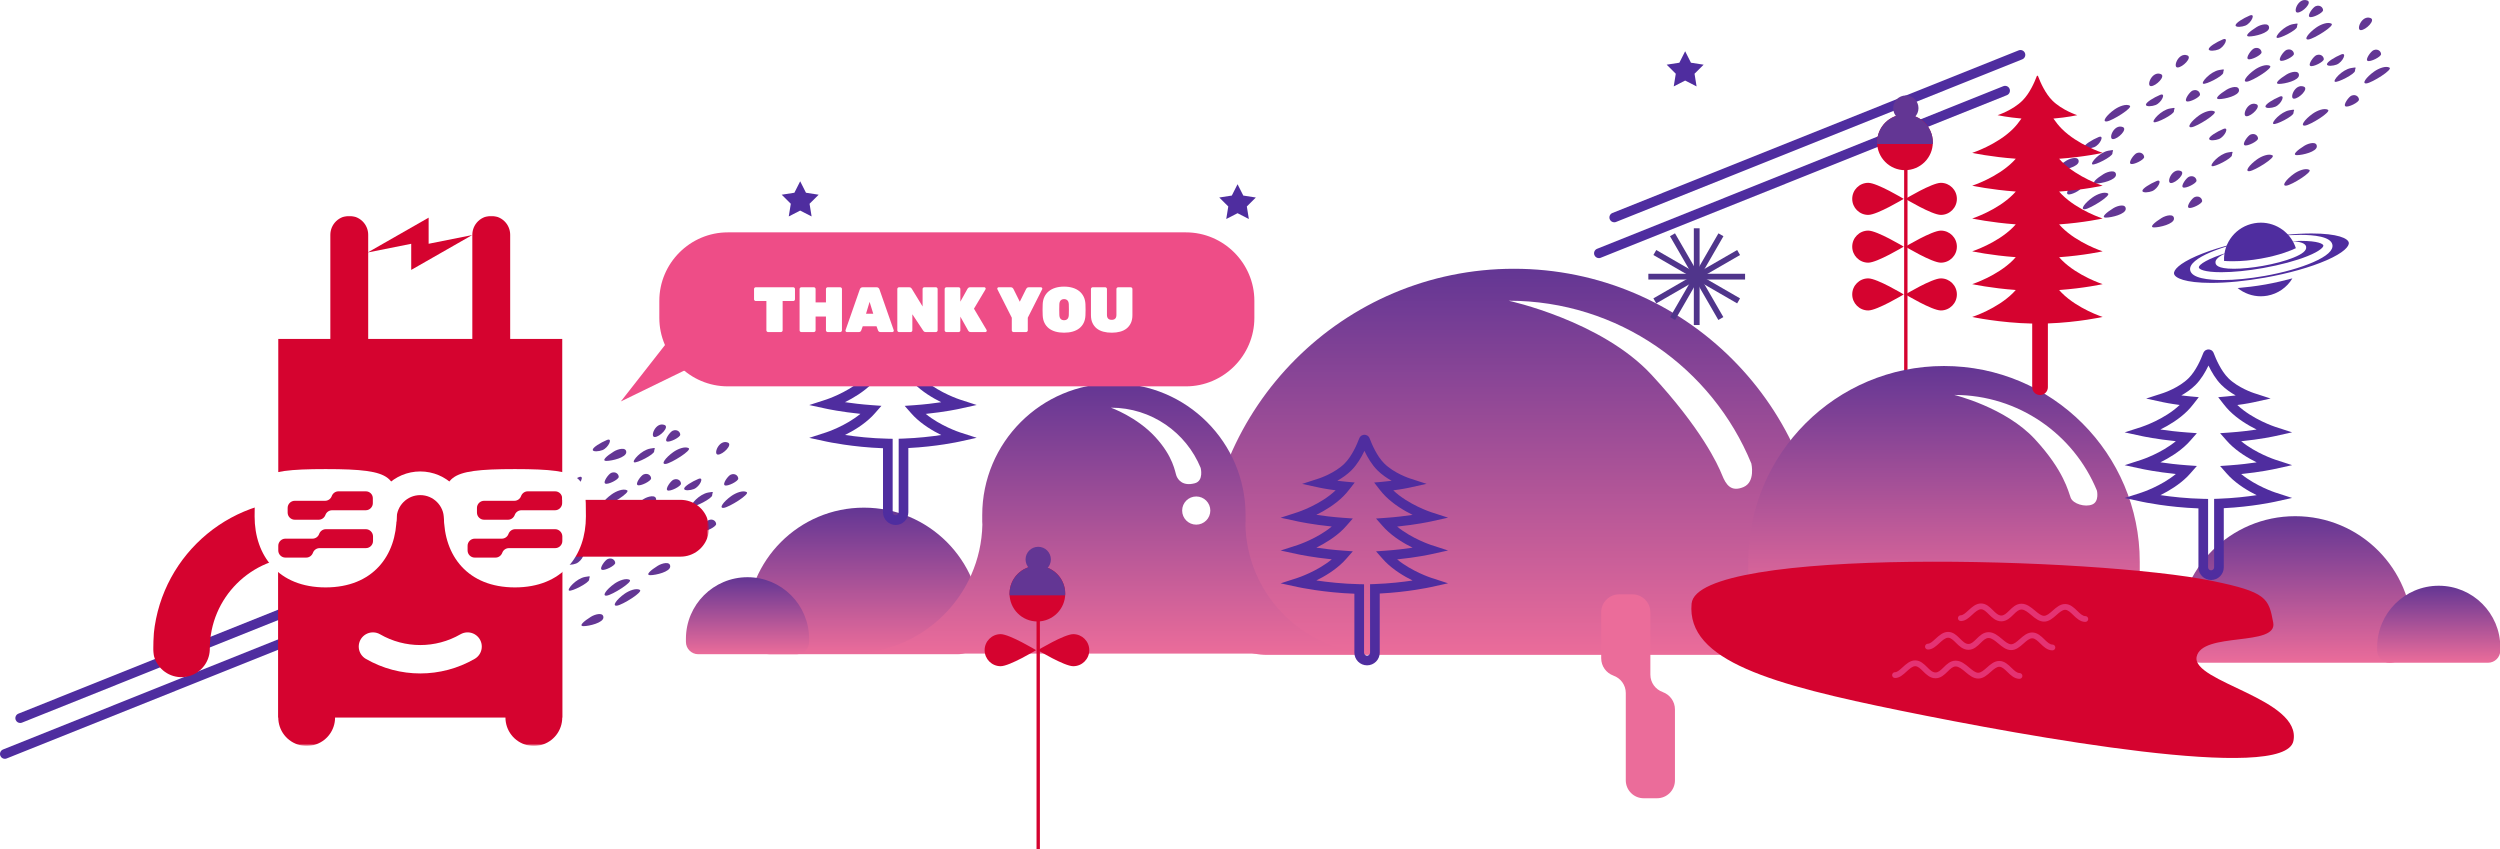 <?xml version="1.0" encoding="utf-8"?>
<!-- Generator: Adobe Illustrator 22.1.0, SVG Export Plug-In . SVG Version: 6.00 Build 0)  -->
<svg width="1172px" height="398px" version="1.1" id="Layer_1" xmlns="http://www.w3.org/2000/svg" xmlns:xlink="http://www.w3.org/1999/xlink" x="0px" y="0px"
	 viewBox="0 0 1172 398" style="enable-background:new 0 0 1172 398;" xml:space="preserve">
<style type="text/css">
	.st0{fill:url(#XMLID_13_);}
	.st1{fill:url(#XMLID_18_);}
	.st2{fill:#633694;}
	.st3{fill:#4F2D9F;}
	.st4{fill:url(#XMLID_19_);}
	.st5{fill:url(#XMLID_20_);}
	.st6{fill:#D5032F;}
	.st7{fill:url(#XMLID_21_);}
	.st8{fill:#EB6C9A;}
	.st9{fill:none;}
	.st10{fill:#E43373;}
	.st11{fill:url(#XMLID_22_);}
	.st12{fill:url(#XMLID_23_);}
	.st13{fill:url(#XMLID_24_);}
	.st14{fill:#50358B;}
	.st15{fill:#FFFFFF;filter:url(#Adobe_OpacityMaskFilter);}
	.st16{mask:url(#mask_2_);}
	.st17{fill:#ED4D86;stroke:#D5032F;stroke-width:26.625;stroke-linecap:round;stroke-linejoin:round;}
	.st18{fill:none;stroke:#D5032F;stroke-width:26.625;stroke-linecap:round;stroke-linejoin:round;}
	.st19{fill:none;stroke:#D5032F;stroke-width:17.75;stroke-linecap:round;stroke-linejoin:round;}
	.st20{fill:#FFFFFF;}
	.st21{fill:none;stroke:#FFFFFF;stroke-width:11.094;stroke-linecap:round;stroke-linejoin:round;}
	.st22{fill:#ED4D86;stroke:#FFFFFF;stroke-width:13.312;stroke-linecap:round;stroke-linejoin:round;}
	.st23{fill:#EE4D87;}
</style>
<linearGradient id="XMLID_13_" gradientUnits="userSpaceOnUse" x1="1075.997" y1="310.699" x2="1075.997" y2="241.988">
	<stop  offset="0" style="stop-color:#EB6C9A"/>
	<stop  offset="1" style="stop-color:#633694"/>
</linearGradient>
<path id="XMLID_315_" class="st0" d="M1075.997,241.988c-30.347,0-54.948,24.601-54.948,54.948v2.773
	c0,6.044,4.945,10.99,10.99,10.99h87.918c6.044,0,10.99-4.945,10.99-10.99v-2.773
	C1130.945,266.589,1106.344,241.988,1075.997,241.988z"/>
<linearGradient id="XMLID_18_" gradientUnits="userSpaceOnUse" x1="404.997" y1="306.699" x2="404.997" y2="237.988">
	<stop  offset="0" style="stop-color:#EB6C9A"/>
	<stop  offset="1" style="stop-color:#633694"/>
</linearGradient>
<path id="XMLID_1_" class="st1" d="M404.997,237.988c-30.347,0-54.949,24.601-54.949,54.948v2.773
	c0,6.044,4.945,10.99,10.99,10.99h87.918c6.044,0,10.99-4.945,10.99-10.99v-2.773
	C459.945,262.589,435.344,237.988,404.997,237.988z"/>
<g id="XMLID_256_">
	<path id="XMLID_314_" class="st2" d="M995.125,59.548c-4.141-1.553-6.933,5.672-4.569,5.672
		C992.92,65.22,997.646,60.493,995.125,59.548z"/>
	<path id="XMLID_313_" class="st2" d="M972.22,86.018c-1.323,0.509-4.097,4.412-2.836,5.042
		c1.26,0.63,6.302-1.891,6.302-3.151S974.268,85.23,972.22,86.018z"/>
	<path id="XMLID_312_" class="st2" d="M1001.714,71.767c-1.323,0.509-4.096,4.412-2.836,5.042
		c1.26,0.63,6.302-1.891,6.302-3.151S1003.762,70.979,1001.714,71.767z"/>
	<path id="XMLID_311_" class="st2" d="M988.432,70.641c-4.171,0.745-8.662,5.832-7.532,6.415
		c1.13,0.583,9.415-3.616,9.415-5.132S991.696,70.058,988.432,70.641z"/>
	<path id="XMLID_310_" class="st2" d="M1030.893,54.124c-3.631,2.594-5.987,5.83-3.466,5.514
		c2.521-0.315,12.447-6.46,10.714-7.405S1033.099,52.548,1030.893,54.124z"/>
	<path id="XMLID_309_" class="st2" d="M986.145,81.606c-3.333,2.051-5.987,4.412-3.466,4.412s9.296-1.576,9.296-4.096
		S988.193,80.346,986.145,81.606z"/>
	<path id="XMLID_308_" class="st2" d="M981.733,69.001c2.896-1.159,5.042-5.987,2.048-4.727
		c-2.994,1.26-6.617,3.466-6.617,4.569C977.164,69.947,980.157,69.632,981.733,69.001z"/>
	<path id="XMLID_307_" class="st2" d="M1012.958,34.714c-4.141-1.553-6.933,5.672-4.569,5.672
		C1010.752,40.386,1015.479,35.659,1012.958,34.714z"/>
	<path id="XMLID_306_" class="st2" d="M1027.905,42.45c-1.323,0.509-4.096,4.412-2.836,5.042
		c1.26,0.63,6.302-1.891,6.302-3.151S1029.953,41.662,1027.905,42.45z"/>
	<path id="XMLID_305_" class="st2" d="M1017.273,50.865c-4.171,0.745-8.662,5.832-7.532,6.415s9.415-3.616,9.415-5.132
		S1020.537,50.282,1017.273,50.865z"/>
	<path id="XMLID_304_" class="st2" d="M991.172,51.409c-3.631,2.594-5.987,5.83-3.466,5.514s12.447-6.46,10.714-7.405
		S993.378,49.834,991.172,51.409z"/>
	<path id="XMLID_303_" class="st2" d="M990.724,97.605c-3.333,2.051-5.987,4.412-3.466,4.412s9.296-1.576,9.296-4.096
		S992.772,96.345,990.724,97.605z"/>
	<path id="XMLID_302_" class="st2" d="M1010.574,49.225c2.896-1.159,5.042-5.987,2.048-4.727s-6.617,3.466-6.617,4.569
		S1008.998,49.855,1010.574,49.225z"/>
	<path id="XMLID_301_" class="st2" d="M1025.406,25.961c-4.141-1.553-6.933,5.672-4.569,5.672
		C1023.2,31.633,1027.927,26.906,1025.406,25.961z"/>
	<path id="XMLID_300_" class="st2" d="M1056.746,22.674c-1.324,0.509-4.097,4.412-2.836,5.042
		c1.26,0.63,6.302-1.891,6.302-3.151S1058.794,21.886,1056.746,22.674z"/>
	<path id="XMLID_299_" class="st2" d="M1040.378,32.822c-4.171,0.745-8.662,5.832-7.532,6.415
		c1.13,0.583,9.415-3.616,9.415-5.132S1043.642,32.239,1040.378,32.822z"/>
	<path id="XMLID_298_" class="st2" d="M1056.903,32.757c-3.631,2.594-5.987,5.83-3.466,5.514
		c2.521-0.315,12.447-6.46,10.714-7.405C1062.418,29.921,1059.109,31.182,1056.903,32.757z"/>
	<path id="XMLID_297_" class="st2" d="M1075.358,81.508c-3.631,2.594-5.987,5.83-3.466,5.514
		c2.521-0.315,12.447-6.46,10.714-7.405S1077.563,79.933,1075.358,81.508z"/>
	<path id="XMLID_296_" class="st2" d="M1043.826,42.053c-3.333,2.051-5.987,4.412-3.466,4.412
		c2.521,0,9.296-1.576,9.296-4.096C1049.656,39.847,1045.874,40.793,1043.826,42.053z"/>
	<path id="XMLID_295_" class="st2" d="M1040.009,23.201c2.896-1.159,5.042-5.987,2.048-4.727
		c-2.994,1.26-6.617,3.466-6.617,4.569S1038.434,23.831,1040.009,23.201z"/>
	<path id="XMLID_294_" class="st2" d="M1081.647,0.219c-4.141-1.553-6.933,5.672-4.569,5.672
		S1084.168,1.164,1081.647,0.219z"/>
	<path id="XMLID_293_" class="st2" d="M1085.586,2.897c-1.323,0.509-4.097,4.412-2.836,5.042s6.302-1.891,6.302-3.151
		S1087.634,2.109,1085.586,2.897z"/>
	<path id="XMLID_292_" class="st2" d="M1071.926,23.392c-1.324,0.509-4.097,4.412-2.836,5.042
		c1.26,0.63,6.302-1.891,6.302-3.151S1073.974,22.605,1071.926,23.392z"/>
	<path id="XMLID_291_" class="st2" d="M1074.954,11.312c-4.171,0.745-8.662,5.832-7.532,6.415
		c1.13,0.583,9.415-3.616,9.415-5.132S1078.218,10.729,1074.954,11.312z"/>
	<path id="XMLID_290_" class="st2" d="M1085.744,12.981c-3.631,2.594-5.987,5.83-3.466,5.514
		c2.521-0.315,12.447-6.46,10.714-7.405C1091.258,10.145,1087.95,11.405,1085.744,12.981z"/>
	<path id="XMLID_289_" class="st2" d="M1057.918,12.68c-3.333,2.051-5.987,4.412-3.466,4.412
		c2.521,0,9.296-1.576,9.296-4.096S1059.966,11.42,1057.918,12.68z"/>
	<path id="XMLID_288_" class="st2" d="M1052.599,12.014c2.896-1.159,5.042-5.987,2.048-4.727
		c-2.994,1.26-6.617,3.466-6.617,4.569S1051.023,12.644,1052.599,12.014z"/>
	<path id="XMLID_287_" class="st2" d="M1022.318,80.148c-4.141-1.553-6.933,5.672-4.569,5.672
		C1020.112,85.821,1024.839,81.094,1022.318,80.148z"/>
	<path id="XMLID_286_" class="st2" d="M1026.257,82.827c-1.324,0.509-4.097,4.412-2.836,5.042s6.302-1.891,6.302-3.151
		S1028.305,82.039,1026.257,82.827z"/>
	<path id="XMLID_285_" class="st2" d="M1028.907,92.367c-1.323,0.509-4.097,4.412-2.836,5.042s6.302-1.891,6.302-3.151
		S1030.955,91.579,1028.907,92.367z"/>
	<path id="XMLID_284_" class="st2" d="M1058.086,74.724c-3.631,2.594-5.987,5.83-3.466,5.514
		c2.521-0.315,12.447-6.46,10.714-7.405S1060.292,73.149,1058.086,74.724z"/>
	<path id="XMLID_283_" class="st2" d="M1013.337,102.207c-3.333,2.051-5.987,4.412-3.466,4.412s9.296-1.576,9.296-4.096
		S1015.385,100.946,1013.337,102.207z"/>
	<path id="XMLID_282_" class="st2" d="M1008.926,89.602c2.896-1.159,5.042-5.987,2.048-4.727
		c-2.994,1.26-6.617,3.466-6.617,4.569C1004.356,90.547,1007.35,90.232,1008.926,89.602z"/>
	<path id="XMLID_281_" class="st2" d="M1057.751,48.836c-4.141-1.553-6.933,5.672-4.569,5.672
		S1060.272,49.781,1057.751,48.836z"/>
	<path id="XMLID_280_" class="st2" d="M1055.098,63.05c-1.323,0.509-4.097,4.412-2.836,5.042s6.302-1.891,6.302-3.151
		S1057.146,62.263,1055.098,63.05z"/>
	<path id="XMLID_279_" class="st2" d="M1044.465,71.465c-4.171,0.745-8.662,5.832-7.532,6.415
		c1.13,0.583,9.415-3.616,9.415-5.132S1047.729,70.882,1044.465,71.465z"/>
	<path id="XMLID_278_" class="st2" d="M980.944,92.57c-3.631,2.594-5.987,5.83-3.466,5.514s12.447-6.46,10.714-7.405
		C986.459,89.734,983.15,90.995,980.944,92.57z"/>
	<path id="XMLID_277_" class="st2" d="M968.664,75.334c-3.333,2.051-5.987,4.412-3.466,4.412s9.296-1.576,9.296-4.096
		S970.712,74.074,968.664,75.334z"/>
	<path id="XMLID_276_" class="st2" d="M1040.213,65.2c2.896-1.159,5.042-5.987,2.048-4.727
		c-2.994,1.26-6.617,3.466-6.617,4.569C1035.644,66.145,1038.637,65.83,1040.213,65.2z"/>
	<path id="XMLID_275_" class="st2" d="M1079.999,40.596c-4.141-1.553-6.933,5.672-4.569,5.672
		C1077.793,46.268,1082.52,41.541,1079.999,40.596z"/>
	<path id="XMLID_274_" class="st2" d="M1085.934,25.864c-1.324,0.509-4.097,4.412-2.836,5.042
		c1.26,0.63,6.302-1.891,6.302-3.151C1089.4,26.495,1087.982,25.077,1085.934,25.864z"/>
	<path id="XMLID_273_" class="st2" d="M1073.306,51.689c-4.171,0.745-8.662,5.832-7.532,6.415
		c1.13,0.583,9.415-3.616,9.415-5.132S1076.57,51.105,1073.306,51.689z"/>
	<path id="XMLID_269_" class="st2" d="M1084.096,53.358c-3.631,2.594-5.987,5.83-3.466,5.514
		c2.521-0.315,12.447-6.46,10.714-7.405S1086.302,51.782,1084.096,53.358z"/>
	<path id="XMLID_268_" class="st2" d="M1080.303,68.324c-3.333,2.051-5.987,4.412-3.466,4.412
		c2.521,0,9.296-1.576,9.296-4.096S1082.351,67.064,1080.303,68.324z"/>
	<path id="XMLID_267_" class="st2" d="M1066.607,50.049c2.896-1.159,5.042-5.987,2.048-4.727
		c-2.994,1.26-6.617,3.466-6.617,4.569S1065.031,50.679,1066.607,50.049z"/>
	<path id="XMLID_266_" class="st2" d="M1111.312,8.459c-4.141-1.553-6.933,5.672-4.569,5.672
		S1113.833,9.404,1111.312,8.459z"/>
	<path id="XMLID_265_" class="st2" d="M1112.779,23.498c-1.324,0.509-4.097,4.412-2.836,5.042
		c1.26,0.63,6.302-1.891,6.302-3.151S1114.827,22.71,1112.779,23.498z"/>
	<path id="XMLID_264_" class="st2" d="M1102.415,44.817c-1.324,0.509-4.097,4.412-2.836,5.042
		c1.26,0.63,6.302-1.891,6.302-3.151S1104.463,44.029,1102.415,44.817z"/>
	<path id="XMLID_263_" class="st2" d="M1102.147,31.912c-4.171,0.745-8.662,5.832-7.532,6.415
		c1.13,0.583,9.415-3.616,9.415-5.132C1104.03,31.679,1105.41,31.329,1102.147,31.912z"/>
	<path id="XMLID_259_" class="st2" d="M1112.936,33.581c-3.631,2.594-5.987,5.83-3.466,5.514
		c2.521-0.315,12.447-6.46,10.714-7.405C1118.451,30.745,1115.142,32.006,1112.936,33.581z"/>
	<path id="XMLID_258_" class="st2" d="M1071.926,34.929c-3.333,2.051-5.987,4.412-3.466,4.412
		c2.521,0,9.296-1.576,9.296-4.096C1077.755,32.723,1073.974,33.668,1071.926,34.929z"/>
	<path id="XMLID_257_" class="st2" d="M1095.447,30.273c2.897-1.159,5.042-5.987,2.048-4.727
		c-2.994,1.26-6.617,3.466-6.617,4.569S1093.872,30.903,1095.447,30.273z"/>
</g>
<path id="XMLID_246_" class="st3" d="M419.894,246.111c-3.278,0-5.945-2.667-5.945-5.944v-30.034
	c-14.21-0.505-25.829-2.976-26.342-3.087l-8.242-1.776l8.023-2.599c0.1-0.032,9.063-2.979,15.969-8.659
	c-9.057-0.922-15.438-2.283-15.75-2.35l-8.24-1.776l8.021-2.598c0.1-0.032,9.063-2.979,15.969-8.659
	c-9.057-0.921-15.438-2.282-15.75-2.349l-8.242-1.776l8.023-2.599c0.108-0.035,10.746-3.533,17.775-10.257
	c-4.412-0.567-7.329-1.19-7.487-1.223l-8.232-1.773l8.012-2.601c0.073-0.023,7.357-2.423,11.929-6.995
	c3.467-3.467,5.842-9.126,6.703-11.398c0.628-1.849,2.009-2.038,2.576-2.038c0.703,0,1.969,0.256,2.553,1.968
	c0.9,2.376,3.272,8.013,6.726,11.468c4.573,4.573,11.857,6.973,11.93,6.996l7.923,2.572l-8.132,1.8
	c-0.156,0.034-3.058,0.67-7.479,1.244c7.027,6.713,17.648,10.205,17.756,10.24l7.937,2.571l-8.145,1.801
	c-0.309,0.069-6.648,1.455-15.732,2.377c6.902,5.663,15.839,8.602,15.939,8.634l7.935,2.57l-8.143,1.801
	c-0.309,0.069-6.648,1.456-15.733,2.377c6.904,5.664,15.841,8.603,15.941,8.635l7.935,2.57l-8.143,1.801
	c-0.452,0.1-10.709,2.341-23.896,3v30.124C425.837,243.444,423.172,246.111,419.894,246.111z M396.122,203.918
	c5.126,0.755,12.366,1.586,20.139,1.742l2.222,0.044v34.462c0,0.776,0.633,1.409,1.411,1.409
	c0.776,0,1.409-0.632,1.409-1.409v-34.486l2.187-0.077c6.901-0.243,13.183-0.983,17.758-1.665
	c-3.97-1.958-8.848-4.868-12.743-8.762c-0.47-0.469-0.923-0.965-1.369-1.472l-3.026-3.436l4.568-0.323
	c4.826-0.342,9.168-0.881,12.569-1.39c-3.97-1.958-8.848-4.868-12.743-8.762c-0.47-0.47-0.923-0.965-1.369-1.472
	l-3.026-3.436l4.567-0.323c4.832-0.343,9.174-0.882,12.572-1.39c-3.972-1.957-8.849-4.867-12.744-8.762
	c-0.909-0.91-1.803-1.931-2.733-3.124l-2.553-3.278l4.137-0.374c1.451-0.131,2.817-0.285,4.061-0.445
	c-2.236-1.259-4.651-2.899-6.681-4.929c-2.628-2.626-4.657-6.123-6.073-9.094c-1.415,2.974-3.445,6.468-6.073,9.095
	c-2.022,2.022-4.425,3.656-6.653,4.913c1.244,0.158,2.604,0.311,4.048,0.442l4.129,0.377l-2.545,3.273
	c-0.934,1.202-1.833,2.23-2.747,3.144c-3.882,3.882-8.743,6.786-12.707,8.744
	c3.411,0.503,7.751,1.039,12.555,1.386l4.543,0.328l-3.001,3.427c-0.452,0.516-0.912,1.021-1.391,1.498
	c-3.882,3.882-8.743,6.787-12.707,8.744c3.409,0.503,7.751,1.04,12.555,1.387l4.548,0.328l-3.007,3.429
	c-0.452,0.514-0.911,1.018-1.387,1.495C404.943,199.057,400.084,201.962,396.122,203.918z"/>
<path id="XMLID_245_" class="st3" d="M749.56,121.011c-0.898,0-1.75-0.539-2.104-1.425
	c-0.466-1.163,0.098-2.483,1.262-2.948l190.433-76.232c1.153-0.463,2.481,0.1,2.947,1.262
	c0.466,1.163-0.098,2.483-1.262,2.948l-190.433,76.232C750.127,120.959,749.841,121.011,749.56,121.011z"/>
<path id="XMLID_244_" class="st3" d="M756.759,104.213c-0.898,0-1.75-0.539-2.104-1.425
	c-0.466-1.163,0.098-2.483,1.262-2.948l190.433-76.232c1.153-0.461,2.481,0.099,2.947,1.262
	c0.466,1.163-0.098,2.483-1.262,2.948l-190.433,76.232C757.326,104.161,757.04,104.213,756.759,104.213z"/>
<path id="XMLID_243_" class="st3" d="M2.268,355.731c-0.898,0-1.75-0.539-2.104-1.425
	c-0.466-1.163,0.098-2.483,1.262-2.948l190.433-76.232c1.153-0.463,2.481,0.1,2.947,1.262
	c0.466,1.163-0.098,2.483-1.262,2.948L3.11,355.569C2.835,355.679,2.549,355.731,2.268,355.731z"/>
<path id="XMLID_242_" class="st3" d="M9.467,338.934c-0.898,0-1.75-0.539-2.104-1.425
	c-0.466-1.163,0.098-2.483,1.262-2.948l190.433-76.232c1.153-0.461,2.481,0.099,2.947,1.262
	c0.466,1.163-0.098,2.483-1.262,2.948L10.309,338.771C10.034,338.881,9.748,338.934,9.467,338.934z"/>
<linearGradient id="XMLID_19_" gradientUnits="userSpaceOnUse" x1="709.742" y1="307.015" x2="709.742" y2="125.998">
	<stop  offset="0" style="stop-color:#EB6C9A"/>
	<stop  offset="1" style="stop-color:#633694"/>
</linearGradient>
<path id="XMLID_236_" class="st4" d="M709.742,125.998c-79.948,0-144.758,64.811-144.758,144.759v7.307
	c0,15.923,13.028,28.951,28.952,28.951h231.614c15.923,0,28.951-13.028,28.951-28.951v-7.307
	C854.5,190.809,789.689,125.998,709.742,125.998z M817.318,228.348c-5.742,2.392-8.134-0.957-10.048-5.742
	c-1.914-4.785-9.569-21.531-33.015-46.89s-67.008-34.737-67.008-34.737c51.398,0,95.427,31.544,113.785,76.329
	C821.032,217.309,823.059,225.956,817.318,228.348z"/>
<linearGradient id="XMLID_20_" gradientUnits="userSpaceOnUse" x1="519.694" y1="306.403" x2="519.694" y2="179.776">
	<stop  offset="0" style="stop-color:#EB6C9A"/>
	<stop  offset="1" style="stop-color:#633694"/>
</linearGradient>
<path id="XMLID_222_" class="st5" d="M583.852,245.936c0.046-0.433,0.073-0.871,0.073-1.316v-3.116
	c0-34.092-27.637-61.729-61.729-61.729c-34.092,0-61.728,27.637-61.728,61.729v3.116
	c0,0.442,0.026,0.877,0.071,1.307c-0.72,33.416-27.975,60.295-61.545,60.375v0.1h241.4v-0.327
	C609.163,303.492,584.54,277.67,583.852,245.936z M551.528,223.11c-0.708-1.77-1.365-8.974-10.037-18.353
	c-8.672-9.38-20.705-13.64-20.705-13.64c19.01,0,35.295,11.667,42.086,28.232c0,0,1.56,6.056-2.741,7.202
	C554.418,228.075,552.235,224.88,551.528,223.11z M560.796,245.956c-3.647,0-6.603-2.956-6.603-6.603
	s2.956-6.603,6.603-6.603c3.647,0,6.603,2.956,6.603,6.603S564.443,245.956,560.796,245.956z"/>
<g id="XMLID_205_">
	<g id="XMLID_219_">
		<path id="XMLID_221_" class="st6" d="M892.459,93.228c0,0-12.466,7.518-16.618,7.518c-4.152,0-7.518-3.366-7.518-7.518
			c0-4.152,3.366-7.518,7.518-7.518C879.993,85.71,892.459,93.228,892.459,93.228z"/>
		<path id="XMLID_220_" class="st6" d="M893.251,93.228c0,0,12.466-7.518,16.618-7.518c4.152,0,7.518,3.366,7.518,7.518
			c0,4.152-3.366,7.518-7.518,7.518C905.717,100.745,893.251,93.228,893.251,93.228z"/>
	</g>
	<g id="XMLID_213_">
		<path id="XMLID_215_" class="st6" d="M892.459,115.626c0,0-12.466,7.518-16.618,7.518
			c-4.152,0-7.518-3.366-7.518-7.518s3.366-7.518,7.518-7.518C879.993,108.108,892.459,115.626,892.459,115.626z"/>
		<path id="XMLID_214_" class="st6" d="M893.251,115.626c0,0,12.466-7.518,16.618-7.518c4.152,0,7.518,3.366,7.518,7.518
			s-3.366,7.518-7.518,7.518C905.717,123.143,893.251,115.626,893.251,115.626z"/>
	</g>
	<g id="XMLID_210_">
		<path id="XMLID_212_" class="st6" d="M892.459,138.024c0,0-12.466,7.518-16.618,7.518
			c-4.152,0-7.518-3.366-7.518-7.518s3.366-7.518,7.518-7.518C879.993,130.506,892.459,138.024,892.459,138.024z"/>
		<path id="XMLID_211_" class="st6" d="M893.251,138.024c0,0,12.466-7.518,16.618-7.518c4.152,0,7.518,3.366,7.518,7.518
			s-3.366,7.518-7.518,7.518C905.717,145.542,893.251,138.024,893.251,138.024z"/>
	</g>
	<rect id="XMLID_209_" x="892.657" y="68.696" class="st6" width="1.583" height="117.908"/>
	<circle id="XMLID_208_" class="st6" cx="893.053" cy="66.718" r="13.057"/>
	<path id="XMLID_207_" class="st2" d="M906.084,67.509c0.016-0.262,0.026-0.525,0.026-0.791
		c0-7.211-5.846-13.057-13.057-13.057c-7.211,0-13.057,5.846-13.057,13.057c0,0.266,0.01,0.529,0.026,0.791H906.084z"
		/>
	<circle id="XMLID_206_" class="st2" cx="893.448" cy="50.693" r="5.935"/>
</g>
<linearGradient id="XMLID_21_" gradientUnits="userSpaceOnUse" x1="911.346" y1="286.342" x2="911.346" y2="171.586">
	<stop  offset="0" style="stop-color:#EB6C9A"/>
	<stop  offset="1" style="stop-color:#633694"/>
</linearGradient>
<path id="XMLID_199_" class="st7" d="M911.346,171.586c-50.683,0-91.77,41.087-91.77,91.77v4.632
	c0,10.095,8.259,18.354,18.354,18.354h146.832c10.095,0,18.354-8.259,18.354-18.354v-4.632
	C1003.116,212.673,962.029,171.586,911.346,171.586z M980.861,236.499c-3.375,1.406-8.977-0.294-10.102-3.107
	c-1.125-2.812-3.05-12.635-16.831-27.541c-13.781-14.906-37.766-20.706-37.766-20.706
	c30.211,0,56.091,18.541,66.881,44.865C983.043,230.01,984.235,235.093,980.861,236.499z"/>
<path id="XMLID_191_" class="st8" d="M785.218,332.577v26.992v3.126v3.126c0,4.639-3.761,8.4-8.4,8.4h-3.117
	l-0.01,0.001l-0.01-0.001h-3.117c-4.639,0-8.4-3.761-8.4-8.4v-3.126v-3.126v-34.681
	c0-3.782-2.432-6.988-5.814-8.161l0.001-0.002h-0.001l0.005-0.01c-3.331-1.201-5.717-4.381-5.717-8.126V290.166
	l0-0.003v-3.123c0-4.64,3.761-8.402,8.4-8.402h6.253c4.639,0,8.4,3.761,8.4,8.402v6.252l-0,0.003
	v22.977c0,3.763,2.409,6.957,5.767,8.143l-0.007,0.018C782.808,325.62,785.218,328.814,785.218,332.577z"/>
<path id="XMLID_183_" class="st3" d="M640.877,311.913c-3.278,0-5.945-2.667-5.945-5.944v-27.634
	c-14.21-0.505-25.829-2.976-26.341-3.087l-8.242-1.776l8.023-2.599c0.1-0.032,9.063-2.979,15.969-8.659
	c-9.057-0.922-15.438-2.283-15.75-2.35l-8.24-1.776l8.021-2.598c0.1-0.032,9.063-2.979,15.969-8.659
	c-9.057-0.921-15.438-2.282-15.75-2.349l-8.242-1.776l8.023-2.599c0.108-0.035,10.746-3.533,17.775-10.257
	c-4.412-0.567-7.329-1.19-7.487-1.223l-8.232-1.773l8.012-2.601c0.073-0.023,7.357-2.423,11.929-6.995
	c3.467-3.467,5.842-9.126,6.703-11.398c0.628-1.849,2.009-2.038,2.576-2.038c0.703,0,1.969,0.256,2.553,1.968
	c0.9,2.376,3.272,8.013,6.726,11.468c4.573,4.573,11.857,6.973,11.93,6.996l7.923,2.572l-8.132,1.8
	c-0.156,0.034-3.058,0.67-7.479,1.244c7.027,6.713,17.648,10.205,17.756,10.24l7.937,2.571l-8.145,1.801
	c-0.309,0.069-6.648,1.455-15.732,2.377c6.902,5.663,15.839,8.602,15.939,8.634l7.935,2.57l-8.143,1.801
	c-0.309,0.069-6.648,1.456-15.733,2.377c6.904,5.664,15.841,8.603,15.941,8.635l7.935,2.57l-8.143,1.801
	c-0.452,0.1-10.709,2.341-23.896,3v27.723C646.82,309.246,644.155,311.913,640.877,311.913z M617.106,272.121
	c5.126,0.755,12.366,1.586,20.139,1.742l2.222,0.044v32.061c0,0.776,0.633,1.409,1.411,1.409
	c0.776,0,1.409-0.632,1.409-1.409v-32.085l2.187-0.077c6.901-0.243,13.183-0.983,17.758-1.665
	c-3.97-1.958-8.848-4.868-12.743-8.762c-0.47-0.469-0.923-0.965-1.369-1.472l-3.026-3.436l4.568-0.323
	c4.826-0.342,9.168-0.881,12.569-1.39c-3.97-1.958-8.848-4.868-12.743-8.762c-0.47-0.47-0.923-0.965-1.369-1.472
	l-3.026-3.436l4.567-0.323c4.832-0.343,9.174-0.882,12.572-1.39c-3.971-1.957-8.849-4.867-12.744-8.762
	c-0.909-0.91-1.803-1.931-2.733-3.124l-2.553-3.278l4.137-0.374c1.452-0.131,2.817-0.285,4.061-0.445
	c-2.236-1.259-4.651-2.899-6.681-4.929c-2.628-2.626-4.657-6.123-6.073-9.094c-1.415,2.974-3.445,6.468-6.073,9.095
	c-2.022,2.022-4.425,3.656-6.653,4.913c1.244,0.158,2.604,0.311,4.048,0.442l4.129,0.377l-2.545,3.273
	c-0.934,1.202-1.833,2.23-2.747,3.144c-3.882,3.882-8.743,6.786-12.707,8.744
	c3.411,0.503,7.751,1.039,12.555,1.386l4.543,0.328l-3.001,3.427c-0.452,0.516-0.912,1.021-1.391,1.498
	c-3.882,3.882-8.743,6.787-12.707,8.744c3.409,0.503,7.751,1.04,12.555,1.387l4.548,0.328l-3.008,3.429
	c-0.452,0.514-0.911,1.018-1.387,1.495C625.927,267.259,621.068,270.164,617.106,272.121z"/>
<polygon id="XMLID_182_" class="st9" points="337.431,139.648 340.148,145.02 346.096,145.944 341.827,150.187 
	342.787,156.13 337.431,153.381 332.076,156.13 333.036,150.187 328.767,145.944 334.715,145.02 "/>
<polygon id="XMLID_181_" class="st9" points="516.624,70.852 519.341,76.224 525.289,77.148 521.02,81.391 521.979,87.334 
	516.624,84.585 511.269,87.334 512.228,81.391 507.959,77.148 513.907,76.224 "/>
<polygon id="XMLID_180_" class="st9" points="862.014,138.568 864.73,143.94 870.678,144.863 866.409,149.107 
	867.369,155.05 862.014,152.301 856.658,155.05 857.618,149.107 853.349,144.863 859.297,143.94 "/>
<path id="XMLID_177_" class="st3" d="M1036.568,271.906c-3.278,0-5.945-2.665-5.945-5.943v-27.634
	c-14.21-0.505-25.829-2.976-26.342-3.087l-8.242-1.776l8.023-2.599c0.1-0.032,9.063-2.979,15.969-8.659
	c-9.057-0.922-15.438-2.283-15.75-2.35l-8.24-1.776l8.021-2.598c0.1-0.032,9.063-2.979,15.969-8.659
	c-9.057-0.921-15.438-2.282-15.75-2.349l-8.242-1.776l8.023-2.599c0.108-0.035,10.746-3.533,17.775-10.257
	c-4.412-0.567-7.329-1.19-7.487-1.223l-8.232-1.773l8.012-2.601c0.073-0.023,7.357-2.423,11.929-6.995
	c3.467-3.467,5.842-9.126,6.702-11.398c0.628-1.849,2.009-2.038,2.576-2.038c0.703,0,1.969,0.256,2.553,1.968
	c0.9,2.376,3.272,8.013,6.726,11.468c4.573,4.573,11.857,6.973,11.93,6.996l7.923,2.572l-8.132,1.8
	c-0.156,0.034-3.058,0.67-7.479,1.244c7.027,6.713,17.649,10.205,17.756,10.24l7.937,2.571l-8.145,1.801
	c-0.309,0.069-6.648,1.455-15.731,2.377c6.903,5.663,15.839,8.602,15.939,8.634l7.935,2.57l-8.143,1.801
	c-0.309,0.069-6.648,1.456-15.733,2.377c6.904,5.664,15.841,8.603,15.941,8.635l7.935,2.57l-8.143,1.801
	c-0.451,0.1-10.708,2.341-23.896,3v27.724C1042.511,269.241,1039.845,271.906,1036.568,271.906z
	 M1012.796,232.115c5.126,0.755,12.366,1.586,20.139,1.742l2.222,0.044v32.061c0,0.776,0.633,1.409,1.411,1.409
	c0.776,0,1.409-0.632,1.409-1.409v-32.085l2.187-0.077c6.901-0.243,13.183-0.983,17.758-1.665
	c-3.97-1.958-8.848-4.868-12.743-8.762c-0.47-0.469-0.923-0.965-1.369-1.472l-3.026-3.436l4.568-0.323
	c4.826-0.342,9.168-0.881,12.569-1.39c-3.97-1.958-8.848-4.868-12.743-8.762c-0.47-0.47-0.923-0.965-1.369-1.472
	l-3.026-3.436l4.567-0.323c4.832-0.343,9.174-0.882,12.572-1.39c-3.972-1.957-8.849-4.867-12.744-8.762
	c-0.909-0.91-1.803-1.931-2.732-3.124l-2.553-3.278l4.137-0.374c1.451-0.131,2.817-0.285,4.061-0.445
	c-2.236-1.259-4.651-2.899-6.681-4.929c-2.628-2.626-4.657-6.123-6.073-9.094c-1.415,2.974-3.445,6.468-6.073,9.095
	c-2.022,2.022-4.425,3.656-6.652,4.913c1.244,0.158,2.604,0.311,4.048,0.442l4.129,0.377l-2.545,3.273
	c-0.934,1.202-1.833,2.23-2.747,3.144c-3.882,3.882-8.743,6.786-12.707,8.744
	c3.411,0.503,7.751,1.039,12.555,1.386l4.543,0.328l-3.001,3.427c-0.452,0.516-0.912,1.021-1.391,1.498
	c-3.882,3.882-8.743,6.787-12.707,8.744c3.409,0.503,7.751,1.04,12.555,1.387l4.548,0.328l-3.007,3.429
	c-0.452,0.514-0.911,1.018-1.387,1.495C1021.617,227.254,1016.758,230.158,1012.796,232.115z"/>
<path id="XMLID_142_" class="st6" d="M1037.043,272.323c-54.131-11.041-241.495-16.306-244.024,10.639
	c-2.528,26.945,38.244,38.007,98.073,50.211c59.829,12.203,180.025,33.974,184.058,14.201
	c4.033-19.773-47.787-27.596-45.367-39.46c2.42-11.864,38.032-4.6,35.91-16.017
	C1063.57,280.48,1062.684,277.553,1037.043,272.323z"/>
<path id="XMLID_134_" class="st10" d="M946.736,318.242c-2.38-0.014-4.122-1.716-5.66-3.217
	c-1.286-1.255-2.497-2.437-3.778-2.447c-1.323,0-2.654,1.178-4.063,2.425c-1.737,1.534-3.52,3.109-5.846,3.109
	c-2.326-0.016-4.192-1.576-5.996-3.086c-1.516-1.27-3.076-2.576-4.553-2.587c-1.298,0-2.297,0.898-3.793,2.376
	c-1.5,1.481-3.2,3.159-5.681,3.161c-2.565-0.019-4.31-1.756-5.85-3.289c-1.222-1.217-2.378-2.367-3.627-2.376
	c-1.351,0-2.681,1.216-4.09,2.5c-1.652,1.516-3.312,3.037-5.395,3.037c-0.78-0.006-1.387-0.62-1.381-1.37
	c0.003-0.392,0.174-0.766,0.471-1.022c0.246-0.212,0.563-0.33,0.892-0.33c0.98,0,2.081-0.947,3.533-2.283
	c1.75-1.601,3.553-3.253,5.953-3.253c2.398,0.017,4.079,1.69,5.562,3.165c1.286,1.28,2.5,2.489,3.912,2.498
	c1.288,0,2.29-0.897,3.79-2.373c1.502-1.483,3.204-3.162,5.684-3.162c2.494,0.017,4.436,1.642,6.314,3.214
	c1.502,1.259,2.922,2.448,4.238,2.459c1.327,0,2.719-1.234,4.064-2.428c1.728-1.526,3.514-3.106,5.846-3.106
	c2.415,0.016,4.157,1.717,5.696,3.219c1.29,1.258,2.498,2.436,3.776,2.447c0.365,0.002,0.706,0.145,0.961,0.403
	c0.255,0.259,0.395,0.602,0.392,0.966c-0.005,0.745-0.615,1.35-1.359,1.351L946.736,318.242z M962.16,304.895
	c-2.38-0.016-4.123-1.717-5.66-3.217c-1.283-1.253-2.496-2.437-3.778-2.447c-1.324,0-2.654,1.178-4.062,2.425
	c-1.735,1.533-3.52,3.109-5.849,3.109c-2.328-0.017-4.195-1.581-6.002-3.094c-1.515-1.267-3.072-2.568-4.546-2.579
	c-1.298,0-2.297,0.898-3.793,2.376c-1.5,1.48-3.2,3.159-5.681,3.159c-2.56-0.017-4.307-1.753-5.848-3.286
	c-1.225-1.219-2.38-2.369-3.629-2.378c-1.354,0-2.686,1.217-4.096,2.506c-1.643,1.506-3.304,3.029-5.388,3.029
	c-0.395-0.003-0.735-0.147-0.99-0.405c-0.256-0.259-0.395-0.602-0.392-0.966c0.002-0.392,0.174-0.764,0.471-1.02
	c0.246-0.212,0.561-0.331,0.886-0.331c0.99,0.002,2.091-0.945,3.54-2.283c1.754-1.605,3.554-3.253,5.952-3.253
	c2.397,0.017,4.079,1.69,5.563,3.167c1.287,1.28,2.501,2.487,3.91,2.498c1.289,0,2.292-0.898,3.793-2.375
	c1.502-1.483,3.204-3.162,5.686-3.162c2.49,0.017,4.432,1.642,6.309,3.214c1.512,1.264,2.929,2.45,4.243,2.459
	c1.325,0,2.654-1.178,4.062-2.425c1.728-1.528,3.514-3.109,5.846-3.109c2.416,0.017,4.159,1.719,5.696,3.219
	c1.284,1.253,2.496,2.437,3.777,2.447c0.75,0.005,1.357,0.619,1.351,1.369c-0.006,0.745-0.616,1.351-1.359,1.353
	L962.16,304.895z M977.585,291.546c-2.38-0.014-4.122-1.716-5.66-3.217c-1.284-1.253-2.494-2.436-3.776-2.447
	c-1.327,0-2.657,1.18-4.064,2.428c-1.734,1.53-3.519,3.106-5.846,3.106c-2.331-0.016-4.199-1.579-6.005-3.092
	c-1.508-1.264-3.068-2.57-4.545-2.581c-1.296,0-2.297,0.898-3.793,2.378c-1.5,1.48-3.2,3.159-5.685,3.159
	c-2.56-0.017-4.307-1.756-5.847-3.289c-1.222-1.217-2.378-2.367-3.627-2.376c-1.348,0-2.677,1.212-4.083,2.494
	c-1.655,1.519-3.315,3.043-5.401,3.043c-0.78-0.006-1.387-0.62-1.381-1.37c0.003-0.392,0.174-0.764,0.469-1.02
	c0.248-0.214,0.564-0.331,0.894-0.331c0.98,0,2.081-0.947,3.533-2.283c1.752-1.603,3.554-3.253,5.953-3.253
	c2.398,0.017,4.079,1.69,5.562,3.165c1.285,1.28,2.5,2.489,3.911,2.5c1.288,0,2.291-0.898,3.792-2.375
	c1.501-1.483,3.201-3.162,5.687-3.162c2.491,0.017,4.432,1.642,6.31,3.214c1.507,1.262,2.925,2.45,4.24,2.459
	c1.324,0,2.655-1.18,4.062-2.428c1.728-1.526,3.514-3.106,5.846-3.106c2.414,0.016,4.156,1.717,5.693,3.217
	c1.286,1.255,2.498,2.439,3.78,2.448c0.75,0.005,1.356,0.619,1.351,1.369c-0.005,0.745-0.615,1.35-1.359,1.351
	L977.585,291.546z"/>
<polygon id="XMLID_133_" class="st3" points="580.164,86.364 582.852,91.678 588.736,92.592 584.513,96.79 
	585.462,102.669 580.164,99.949 574.866,102.669 575.816,96.79 571.592,92.592 577.477,91.678 "/>
<linearGradient id="XMLID_22_" gradientUnits="userSpaceOnUse" x1="187.378" y1="310.699" x2="187.378" y2="274.594">
	<stop  offset="0" style="stop-color:#EB6C9A"/>
	<stop  offset="1" style="stop-color:#633694"/>
</linearGradient>
<path id="XMLID_131_" class="st11" d="M187.378,274.594c-15.946,0-28.873,12.927-28.873,28.873v1.457
	c0,3.176,2.599,5.775,5.775,5.775h46.197c3.176,0,5.775-2.599,5.775-5.775v-1.457
	C216.251,287.521,203.324,274.594,187.378,274.594z"/>
<linearGradient id="XMLID_23_" gradientUnits="userSpaceOnUse" x1="350.434" y1="306.699" x2="350.434" y2="270.594">
	<stop  offset="0" style="stop-color:#EB6C9A"/>
	<stop  offset="1" style="stop-color:#633694"/>
</linearGradient>
<path id="XMLID_129_" class="st12" d="M350.434,270.594c-15.946,0-28.873,12.927-28.873,28.873v1.457
	c0,3.176,2.599,5.775,5.775,5.775h46.197c3.176,0,5.775-2.599,5.775-5.775v-1.457
	C379.307,283.521,366.38,270.594,350.434,270.594z"/>
<linearGradient id="XMLID_24_" gradientUnits="userSpaceOnUse" x1="1143.276" y1="310.699" x2="1143.276" y2="274.594">
	<stop  offset="0" style="stop-color:#EB6C9A"/>
	<stop  offset="1" style="stop-color:#633694"/>
</linearGradient>
<path id="XMLID_127_" class="st13" d="M1143.276,274.594c-15.946,0-28.873,12.927-28.873,28.873v1.457
	c0,3.176,2.599,5.775,5.775,5.775h46.197c3.176,0,5.775-2.599,5.775-5.775v-1.457
	C1172.149,287.521,1159.222,274.594,1143.276,274.594z"/>
<g id="XMLID_49_">
	<path id="XMLID_116_" class="st2" d="M224.974,258.539c-4.141-1.553-6.933,5.672-4.569,5.672
		S227.495,259.484,224.974,258.539z"/>
	<path id="XMLID_115_" class="st2" d="M202.069,285.009c-1.323,0.509-4.096,4.412-2.836,5.042
		c1.26,0.63,6.302-1.891,6.302-3.151S204.117,284.221,202.069,285.009z"/>
	<path id="XMLID_114_" class="st2" d="M231.563,270.758c-1.323,0.509-4.096,4.412-2.836,5.042
		c1.26,0.63,6.302-1.891,6.302-3.151S233.611,269.97,231.563,270.758z"/>
	<path id="XMLID_113_" class="st2" d="M218.281,269.632c-4.171,0.745-8.662,5.832-7.532,6.415s9.415-3.616,9.415-5.132
		S221.545,269.049,218.281,269.632z"/>
	<path id="XMLID_112_" class="st2" d="M260.742,253.114c-3.631,2.594-5.987,5.83-3.466,5.514
		c2.521-0.315,12.447-6.46,10.714-7.405C266.257,250.279,262.948,251.539,260.742,253.114z"/>
	<path id="XMLID_110_" class="st2" d="M215.994,280.597c-3.333,2.051-5.987,4.412-3.466,4.412s9.296-1.576,9.296-4.096
		S218.042,279.336,215.994,280.597z"/>
	<path id="XMLID_109_" class="st2" d="M211.582,267.992c2.896-1.159,5.042-5.987,2.048-4.727s-6.617,3.466-6.617,4.569
		C207.013,268.938,210.006,268.623,211.582,267.992z"/>
	<path id="XMLID_108_" class="st2" d="M253.815,238.762c-4.141-1.553-6.933,5.672-4.569,5.672
		C251.609,244.434,256.336,239.708,253.815,238.762z"/>
	<path id="XMLID_107_" class="st2" d="M257.754,241.441c-1.323,0.509-4.096,4.412-2.836,5.042s6.302-1.891,6.302-3.151
		S259.802,240.653,257.754,241.441z"/>
	<path id="XMLID_106_" class="st2" d="M247.122,249.855c-4.171,0.745-8.662,5.832-7.532,6.415
		c1.13,0.583,9.415-3.616,9.415-5.132S250.386,249.272,247.122,249.855z"/>
	<path id="XMLID_105_" class="st2" d="M221.021,250.4c-3.631,2.594-5.987,5.83-3.466,5.514
		c2.521-0.315,12.447-6.46,10.714-7.405C226.536,247.564,223.227,248.824,221.021,250.4z"/>
	<path id="XMLID_104_" class="st2" d="M244.834,260.82c-3.333,2.051-5.987,4.412-3.466,4.412s9.296-1.576,9.296-4.096
		S246.882,259.56,244.834,260.82z"/>
	<path id="XMLID_103_" class="st2" d="M240.423,248.216c2.896-1.159,5.042-5.987,2.048-4.727
		c-2.994,1.26-6.617,3.466-6.617,4.569S238.847,248.846,240.423,248.216z"/>
	<path id="XMLID_102_" class="st2" d="M255.255,224.951c-4.141-1.553-6.933,5.672-4.569,5.672
		S257.776,225.897,255.255,224.951z"/>
	<path id="XMLID_101_" class="st2" d="M286.594,221.664c-1.323,0.509-4.096,4.412-2.836,5.042s6.302-1.891,6.302-3.151
		S288.643,220.877,286.594,221.664z"/>
	<path id="XMLID_100_" class="st2" d="M270.227,231.812c-4.171,0.745-8.662,5.832-7.532,6.415
		c1.13,0.583,9.415-3.616,9.415-5.132S273.491,231.229,270.227,231.812z"/>
	<path id="XMLID_99_" class="st2" d="M286.752,231.748c-3.631,2.594-5.987,5.83-3.466,5.514
		c2.521-0.315,12.447-6.46,10.714-7.405C292.267,228.912,288.958,230.173,286.752,231.748z"/>
	<path id="XMLID_98_" class="st2" d="M292.711,278.416c-3.631,2.594-5.987,5.83-3.466,5.515s12.447-6.46,10.714-7.405
		C298.225,275.58,294.916,276.841,292.711,278.416z"/>
	<path id="XMLID_97_" class="st2" d="M273.675,241.044c-3.333,2.051-5.987,4.412-3.466,4.412s9.296-1.576,9.296-4.096
		S275.723,239.784,273.675,241.044z"/>
	<path id="XMLID_96_" class="st2" d="M269.263,228.439c2.896-1.159,5.042-5.987,2.048-4.727s-6.617,3.466-6.617,4.569
		C264.694,229.385,267.688,229.07,269.263,228.439z"/>
	<path id="XMLID_95_" class="st2" d="M311.496,199.209c-4.141-1.553-6.933,5.672-4.569,5.672
		S314.017,200.155,311.496,199.209z"/>
	<path id="XMLID_94_" class="st2" d="M315.435,201.888c-1.323,0.509-4.096,4.412-2.836,5.042s6.302-1.891,6.302-3.151
		S317.483,201.1,315.435,201.888z"/>
	<path id="XMLID_93_" class="st2" d="M301.775,222.383c-1.323,0.509-4.096,4.412-2.836,5.042s6.302-1.891,6.302-3.151
		S303.823,221.595,301.775,222.383z"/>
	<path id="XMLID_92_" class="st2" d="M304.803,210.303c-4.171,0.745-8.662,5.832-7.532,6.415
		c1.13,0.583,9.415-3.616,9.415-5.132S308.067,209.719,304.803,210.303z"/>
	<path id="XMLID_91_" class="st2" d="M315.593,211.972c-3.631,2.594-5.987,5.83-3.466,5.515
		c2.521-0.315,12.447-6.46,10.714-7.405C321.107,209.136,317.798,210.396,315.593,211.972z"/>
	<path id="XMLID_90_" class="st2" d="M287.766,211.671c-3.333,2.051-5.987,4.412-3.466,4.412s9.296-1.576,9.296-4.096
		S289.815,210.411,287.766,211.671z"/>
	<path id="XMLID_89_" class="st2" d="M282.447,211.005c2.896-1.159,5.042-5.987,2.048-4.727
		c-2.994,1.26-6.617,3.466-6.617,4.569S280.872,211.635,282.447,211.005z"/>
	<path id="XMLID_88_" class="st2" d="M252.167,279.139c-4.141-1.553-6.933,5.672-4.569,5.672
		S254.688,280.084,252.167,279.139z"/>
	<path id="XMLID_87_" class="st2" d="M256.106,281.818c-1.323,0.509-4.096,4.412-2.836,5.042
		c1.26,0.63,6.302-1.891,6.302-3.151S258.154,281.03,256.106,281.818z"/>
	<path id="XMLID_86_" class="st2" d="M258.756,291.358c-1.323,0.509-4.096,4.412-2.836,5.042
		c1.26,0.63,6.302-1.891,6.302-3.151S260.804,290.57,258.756,291.358z"/>
	<path id="XMLID_85_" class="st2" d="M227.613,296.545c-4.171,0.745-8.662,5.832-7.532,6.415
		c1.13,0.583,9.415-3.616,9.415-5.132S230.877,295.962,227.613,296.545z"/>
	<path id="XMLID_84_" class="st2" d="M287.935,273.715c-3.631,2.594-5.987,5.83-3.466,5.514s12.447-6.46,10.714-7.405
		C293.449,270.879,290.141,272.139,287.935,273.715z"/>
	<path id="XMLID_83_" class="st2" d="M243.186,301.197c-3.333,2.051-5.987,4.412-3.466,4.412s9.296-1.576,9.296-4.096
		S245.234,299.937,243.186,301.197z"/>
	<path id="XMLID_82_" class="st2" d="M238.774,288.593c2.896-1.159,5.042-5.987,2.048-4.727s-6.617,3.466-6.617,4.569
		S237.199,289.223,238.774,288.593z"/>
	<path id="XMLID_81_" class="st2" d="M287.6,247.827c-4.141-1.553-6.933,5.672-4.569,5.672
		S290.121,248.772,287.6,247.827z"/>
	<path id="XMLID_80_" class="st2" d="M284.947,262.041c-1.323,0.509-4.096,4.412-2.836,5.042
		c1.26,0.63,6.302-1.891,6.302-3.151S286.995,261.253,284.947,262.041z"/>
	<path id="XMLID_79_" class="st2" d="M274.314,270.456c-4.171,0.745-8.662,5.832-7.532,6.415
		c1.13,0.583,9.415-3.616,9.415-5.132S277.578,269.873,274.314,270.456z"/>
	<path id="XMLID_78_" class="st2" d="M248.214,271c-3.631,2.594-5.987,5.83-3.466,5.514
		c2.521-0.315,12.447-6.46,10.714-7.405C253.728,268.164,250.419,269.425,248.214,271z"/>
	<path id="XMLID_77_" class="st2" d="M277.054,289.129c-3.333,2.051-5.987,4.412-3.466,4.412s9.296-1.576,9.296-4.096
		C282.884,286.923,279.102,287.868,277.054,289.129z"/>
	<path id="XMLID_76_" class="st2" d="M270.062,264.191c2.896-1.159,5.042-5.987,2.048-4.727s-6.617,3.466-6.617,4.569
		S268.486,264.821,270.062,264.191z"/>
	<path id="XMLID_75_" class="st2" d="M309.848,239.586c-4.141-1.553-6.933,5.672-4.569,5.672
		S312.369,240.532,309.848,239.586z"/>
	<path id="XMLID_74_" class="st2" d="M315.783,224.855c-1.323,0.509-4.096,4.412-2.836,5.042s6.302-1.891,6.302-3.151
		S317.831,224.067,315.783,224.855z"/>
	<path id="XMLID_73_" class="st2" d="M303.155,250.679c-4.171,0.745-8.662,5.832-7.532,6.415
		c1.13,0.583,9.415-3.616,9.415-5.132S306.419,250.096,303.155,250.679z"/>
	<path id="XMLID_68_" class="st2" d="M313.945,252.349c-3.631,2.594-5.987,5.83-3.466,5.514s12.447-6.46,10.714-7.405
		C319.459,249.512,316.151,250.773,313.945,252.349z"/>
	<path id="XMLID_64_" class="st2" d="M308.367,265.232c-3.333,2.051-5.987,4.412-3.466,4.412s9.296-1.576,9.296-4.096
		S310.415,263.972,308.367,265.232z"/>
	<path id="XMLID_63_" class="st2" d="M296.456,249.04c2.896-1.159,5.042-5.987,2.048-4.727
		c-2.994,1.26-6.617,3.466-6.617,4.569S294.88,249.67,296.456,249.04z"/>
	<path id="XMLID_62_" class="st2" d="M341.161,207.45c-4.141-1.553-6.933,5.672-4.569,5.672
		S343.682,208.395,341.161,207.45z"/>
	<path id="XMLID_61_" class="st2" d="M342.628,222.488c-1.323,0.509-4.096,4.412-2.836,5.042s6.302-1.891,6.302-3.151
		S344.676,221.701,342.628,222.488z"/>
	<path id="XMLID_58_" class="st2" d="M332.263,243.808c-1.323,0.509-4.096,4.412-2.836,5.042s6.302-1.891,6.302-3.151
		S334.312,243.02,332.263,243.808z"/>
	<path id="XMLID_57_" class="st2" d="M331.995,230.903c-4.171,0.745-8.662,5.832-7.532,6.415
		c1.13,0.583,9.415-3.616,9.415-5.132S335.259,230.32,331.995,230.903z"/>
	<path id="XMLID_56_" class="st2" d="M342.785,232.572c-3.631,2.594-5.987,5.83-3.466,5.514
		c2.521-0.315,12.447-6.46,10.714-7.405C348.3,229.736,344.991,230.996,342.785,232.572z"/>
	<path id="XMLID_55_" class="st2" d="M301.775,233.919c-3.333,2.051-5.987,4.412-3.466,4.412s9.296-1.576,9.296-4.096
		S303.823,232.659,301.775,233.919z"/>
	<path id="XMLID_54_" class="st2" d="M325.296,229.263c2.896-1.159,5.042-5.987,2.048-4.727
		c-2.994,1.26-6.617,3.466-6.617,4.569C320.727,230.209,323.721,229.894,325.296,229.263z"/>
</g>
<g id="XMLID_41_">
	<path id="XMLID_46_" class="st3" d="M1036.648,132.617c-12.321,0-17.104-2.314-17.457-4.295
		c-0.297-1.668,2.297-4.72,10.468-8.283c7.504-3.272,17.756-6.163,28.866-8.14
		c9.01-1.604,17.699-2.451,25.128-2.451c12.321,0,17.105,2.314,17.457,4.295c0.297,1.668-2.297,4.72-10.468,8.283
		c-7.504,3.272-17.756,6.163-28.866,8.14C1052.766,131.769,1044.077,132.617,1036.648,132.617z M1078.318,110.107
		c-5.854,0-12.69,0.666-19.768,1.925c-16.164,2.877-32.804,8.97-31.803,14.596c0.685,3.846,8.599,4.653,15.117,4.653
		h0.002c5.853,0,12.688-0.666,19.767-1.925c8.737-1.555,16.815-3.836,22.747-6.422
		c6.473-2.822,9.519-5.572,9.056-8.174C1092.751,110.915,1084.836,110.107,1078.318,110.107z"/>
	<path id="XMLID_45_" class="st3" d="M1041.365,127.615c-8.024,0-10.394-1.407-10.527-2.15
		c-0.265-1.488,4.61-4.362,13.326-7.046c-4.003,1.667-5.81,3.263-5.524,4.873
		c0.119,0.669,0.482,2.704,8.616,2.704c3.842,0,8.65-0.479,13.538-1.349c5.495-0.978,10.59-2.347,14.347-3.856
		c4.32-1.734,6.276-3.39,5.979-5.059c-0.111-0.619-0.428-2.407-6.914-2.672c1.563-0.087,3.057-0.131,4.461-0.131
		c8.024,0,10.394,1.407,10.527,2.15c0.116,0.649-1.296,2.531-7.464,5.007c-5.412,2.173-12.783,4.151-20.756,5.57
		C1053.879,126.919,1046.915,127.615,1041.365,127.615z"/>
	<g id="XMLID_42_">
		<path id="XMLID_44_" class="st3" d="M1046.678,122.466c-1.705,0-3.065-0.07-4.045-0.147
			c-0.36-8.617,5.634-16.139,14.217-17.666c1.006-0.179,2.03-0.27,3.043-0.27
			c7.486,0,14.127,4.884,16.401,11.965c-2.165,1.041-7.615,3.33-16.381,4.89
			C1055.33,122.053,1050.877,122.466,1046.678,122.466z"/>
		<path id="XMLID_43_" class="st3" d="M1059.853,138.898c-3.935,0-7.79-1.388-10.848-3.86
			c3.607-0.312,8.317-0.832,13.067-1.677c4.631-0.824,9.157-1.933,12.609-2.864
			c-2.553,4.264-6.833,7.249-11.783,8.13c-1.006,0.179-2.03,0.27-3.043,0.27H1059.853z"/>
	</g>
</g>
<polygon id="XMLID_40_" class="st3" points="790,24.028 792.717,29.4 798.665,30.324 794.396,34.567 795.355,40.51 
	790,37.761 784.645,40.51 785.604,34.567 781.335,30.324 787.283,29.4 "/>
<polygon id="XMLID_39_" class="st3" points="375.125,84.986 377.841,90.357 383.79,91.281 379.52,95.525 
	380.48,101.467 375.125,98.718 369.769,101.467 370.729,95.525 366.46,91.281 372.408,90.357 "/>
<g id="XMLID_32_">
	<rect id="XMLID_38_" x="794.066" y="107.021" class="st14" width="2.708" height="45.347"/>
	
		<rect id="XMLID_37_" x="794.066" y="107.021" transform="matrix(0.866 -0.5 0.5 0.866 41.719 415.086)" class="st14" width="2.708" height="45.347"/>
	
		<rect id="XMLID_36_" x="794.066" y="107.021" transform="matrix(0.5 -0.866 0.866 0.5 285.391 753.702)" class="st14" width="2.708" height="45.347"/>
	
		<rect id="XMLID_35_" x="794.066" y="107.021" transform="matrix(4.433171e-11 -1 1 4.433171e-11 665.725 925.115)" class="st14" width="2.708" height="45.347"/>
	
		<rect id="XMLID_34_" x="794.066" y="107.021" transform="matrix(-0.5 -0.866 0.866 -0.5 1080.811 883.397)" class="st14" width="2.708" height="45.347"/>
	
		<rect id="XMLID_33_" x="794.066" y="107.021" transform="matrix(-0.866 -0.5 0.5 -0.866 1419.427 639.725)" class="st14" width="2.708" height="45.347"/>
</g>
<g id="XMLID_3_">
	<g id="XMLID_8_">
		<path id="XMLID_10_" class="st6" d="M485.728,304.802c0,0-12.466,7.518-16.618,7.518c-4.152,0-7.518-3.366-7.518-7.518
			s3.366-7.518,7.518-7.518C473.262,297.284,485.728,304.802,485.728,304.802z"/>
		<path id="XMLID_9_" class="st6" d="M486.52,304.802c0,0,12.466-7.518,16.618-7.518s7.518,3.366,7.518,7.518
			s-3.366,7.518-7.518,7.518S486.52,304.802,486.52,304.802z"/>
	</g>
	<rect id="XMLID_7_" x="485.926" y="280.271" class="st6" width="1.583" height="117.908"/>
	<circle id="XMLID_6_" class="st6" cx="486.322" cy="278.292" r="13.057"/>
	<path id="XMLID_5_" class="st2" d="M499.353,279.084c0.016-0.262,0.026-0.525,0.026-0.791
		c0-7.211-5.846-13.057-13.057-13.057c-7.211,0-13.057,5.846-13.057,13.057c0,0.266,0.01,0.529,0.026,0.791H499.353z"
		/>
	<circle id="XMLID_4_" class="st2" cx="486.717" cy="262.268" r="5.935"/>
</g>
<path id="XMLID_2_" class="st6" d="M966.589,75.796c-0.436-0.436-0.856-0.896-1.269-1.367
	c11.652-0.825,20.405-2.761,20.405-2.761s-11.631-3.752-19.136-11.256c-1.444-1.444-2.76-3.099-3.948-4.826
	c6.468-0.545,11.184-1.587,11.184-1.587s-7.105-2.292-11.689-6.876c-3.345-3.345-5.59-8.517-6.56-11.07
	c-0.128-0.336-0.144-0.562-0.43-0.562c-0.286,0-0.295,0.203-0.415,0.521c-0.961,2.538-3.212,7.748-6.575,11.111
	c-4.584,4.584-11.689,6.876-11.689,6.876s4.752,1.023,11.194,1.572c-1.191,1.732-2.51,3.392-3.959,4.841
	c-7.504,7.504-19.136,11.256-19.136,11.256s8.826,1.902,20.424,2.739c-0.419,0.478-0.845,0.946-1.288,1.388
	c-7.504,7.504-19.136,11.256-19.136,11.256s8.826,1.902,20.424,2.739c-0.419,0.478-0.845,0.946-1.288,1.388
	c-7.504,7.504-19.136,11.256-19.136,11.256s8.826,1.902,20.424,2.739c-0.419,0.478-0.845,0.946-1.288,1.388
	c-7.504,7.504-19.136,11.256-19.136,11.256s8.826,1.902,20.424,2.739c-0.419,0.478-0.845,0.946-1.288,1.388
	c-7.504,7.504-19.136,11.256-19.136,11.256s8.826,1.902,20.424,2.739c-0.419,0.478-0.845,0.946-1.288,1.388
	c-7.504,7.504-19.136,11.256-19.136,11.256s12.973,2.794,28.131,3.099v29.839c0,2.03,1.646,3.676,3.676,3.676
	c2.03,0,3.676-1.646,3.676-3.676v-29.896c14.181-0.5,25.674-3.041,25.674-3.041s-11.631-3.752-19.136-11.256
	c-0.436-0.436-0.856-0.896-1.269-1.367c11.652-0.825,20.405-2.761,20.405-2.761s-11.631-3.752-19.136-11.256
	c-0.436-0.436-0.856-0.896-1.269-1.367c11.652-0.825,20.405-2.761,20.405-2.761s-11.631-3.752-19.136-11.256
	c-0.436-0.436-0.856-0.896-1.269-1.367c11.652-0.825,20.405-2.761,20.405-2.761s-11.631-3.752-19.136-11.256
	c-0.436-0.436-0.856-0.896-1.269-1.367c11.652-0.825,20.405-2.761,20.405-2.761S974.093,83.3,966.589,75.796z"/>
<defs>
	<filter id="Adobe_OpacityMaskFilter" filterUnits="userSpaceOnUse" x="71.737" y="101.204" width="260.625" height="248.5">
		<feColorMatrix  type="matrix" values="1 0 0 0 0  0 1 0 0 0  0 0 1 0 0  0 0 0 1 0"/>
	</filter>
</defs>
<mask maskUnits="userSpaceOnUse" x="71.737" y="101.204" width="260.625" height="248.5" id="mask_2_">
	<rect x="-24.857" y="25.767" class="st15" width="443.75" height="443.75"/>
</mask>
<g class="st16">
	<g>
		<g transform="translate(0, 0)">
			<g>
				<g transform="translate(-120)">
					<g transform="translate(0, 200)">
						<path class="st17" d="M263.768,136.392v-88.75"/>
					</g>
				</g>
				<g transform="translate(120)">
					<g transform="translate(0, 200)">
						<path class="st17" d="M130.268,136.392v-88.75"/>
					</g>
				</g>
			</g>
			<g>
				<g>
					<g transform="scale(-1, 1)">
						<g>
							<g transform="rotate(0) translate(125, 0) rotate(45)">
								<path class="st18" d="M-13.37,363.588c22.065-22.065,57.838-22.065,79.903,0c0,0,0,0,0,0"/>
							</g>
						</g>
					</g>
					<g transform="scale(1, 1)">
						<g>
							<g transform="rotate(0) translate(125, 0) rotate(0)">
								<path class="st18" d="M127.487,247.642h66.562"/>
							</g>
						</g>
					</g>
				</g>
				<g>
					<path class="st6" d="M130.456,158.892h133.125l0,0v177.5l0,0h-133.125l0,0V158.892L130.456,158.892z"/>
				</g>
				<g>
					<path class="st19" d="M163.737,163.329v-53.25 M230.299,110.079v53.25"/>
				</g>
				<g>
					<g>
						<g>
							<g transform="translate(-100, 0)">
								<path class="st20" d="M285.924,242.095c0,18.371-11.094,33.281-33.281,33.281s-33.281-14.91-33.281-33.281
									s0-22.188,33.281-22.188S285.924,223.724,285.924,242.095z M271.502,230.335H258.678
									c-1.464,0-2.663,0.932-3.151,2.219c-0.444,1.287-1.686,2.219-3.151,2.219h-14.2
									c-1.819,0-3.328,1.509-3.328,3.328v2.219c0,1.819,1.509,3.328,3.328,3.328h11.227
									c1.464,0,2.663-0.932,3.151-2.219c0.444-1.287,1.686-2.219,3.151-2.219h15.753
									c1.819,0,3.328-1.509,3.328-3.328v-2.219C274.83,231.8,273.322,230.335,271.502,230.335 M271.502,248.085
									h-18.726c-1.464,0-2.663,0.932-3.151,2.219c-0.444,1.287-1.686,2.219-3.151,2.219h-12.691
									c-1.819,0-3.328,1.509-3.328,3.328v2.219c0,1.819,1.509,3.328,3.328,3.328h9.762
									c1.464,0,2.663-0.932,3.151-2.219c0.444-1.287,1.686-2.219,3.151-2.219h21.699
									c1.819,0,3.328-1.509,3.328-3.328v-2.219C274.83,249.594,273.322,248.085,271.502,248.085"/>
							</g>
							<g transform="translate(100, 0)">
								<path class="st20" d="M174.674,242.095c0,18.371-11.094,33.281-33.281,33.281s-33.281-14.91-33.281-33.281
									s0-22.188,33.281-22.188S174.674,223.724,174.674,242.095z M160.252,230.335H147.428
									c-1.464,0-2.663,0.932-3.151,2.219c-0.444,1.287-1.686,2.219-3.151,2.219h-14.2
									c-1.819,0-3.328,1.509-3.328,3.328v2.219c0,1.819,1.509,3.328,3.328,3.328h11.227
									c1.464,0,2.663-0.932,3.151-2.219c0.444-1.287,1.686-2.219,3.151-2.219h15.753
									c1.819,0,3.328-1.509,3.328-3.328v-2.219C163.581,231.8,162.072,230.335,160.252,230.335 M160.252,248.085
									h-18.726c-1.464,0-2.663,0.932-3.151,2.219c-0.444,1.287-1.686,2.219-3.151,2.219h-12.691
									c-1.819,0-3.328,1.509-3.328,3.328v2.219c0,1.819,1.509,3.328,3.328,3.328h9.762
									c1.464,0,2.663-0.932,3.151-2.219c0.444-1.287,1.686-2.219,3.151-2.219h21.699
									c1.819,0,3.328-1.509,3.328-3.328v-2.219C163.581,249.594,162.072,248.085,160.252,248.085"/>
							</g>
							<path class="st21" d="M180.377,243.204c0-9.19,7.45-16.641,16.641-16.641c9.19,0,16.641,7.45,16.641,16.641"
								/>
						</g>
					</g>
					<g transform="translate(0, 150)">
						<path class="st22" d="M174.831,153.11c13.73,7.927,30.645,7.927,44.375,0"/>
					</g>
				</g>
			</g>
		</g>
	</g>
</g>
<g id="XMLID_771_">
	<path id="XMLID_773_" class="st23" d="M555.948,181.123H341.192c-17.655,0-32.101-14.445-32.101-32.101v-7.988
		c0-17.655,14.445-32.101,32.101-32.101h214.756c17.655,0,32.101,14.445,32.101,32.101v7.988
		C588.049,166.677,573.604,181.123,555.948,181.123z"/>
	<polygon id="XMLID_772_" class="st23" points="319.749,151.533 291.049,188.199 331.924,168.294 	"/>
</g>
<g>
	<path class="st20" d="M371.879,134.668c0.22,0,0.41,0.08,0.57,0.24c0.16,0.16,0.24,0.35,0.24,0.57v4.83
		c0,0.22-0.08,0.41-0.24,0.57c-0.161,0.16-0.351,0.24-0.57,0.24h-4.98v13.74
		c0,0.22-0.08,0.41-0.24,0.57c-0.161,0.161-0.35,0.24-0.57,0.24h-6c-0.22,0-0.41-0.08-0.57-0.24
		c-0.16-0.16-0.24-0.35-0.24-0.57v-13.74h-4.98c-0.22,0-0.41-0.08-0.57-0.24
		c-0.16-0.16-0.24-0.35-0.24-0.57v-4.83c0-0.22,0.08-0.41,0.24-0.57
		c0.16-0.16,0.35-0.24,0.57-0.24H371.879z"/>
	<path class="st20" d="M393.899,134.668c0.22,0,0.41,0.08,0.57,0.24c0.16,0.16,0.24,0.35,0.24,0.57v19.38
		c0,0.22-0.08,0.41-0.24,0.57c-0.16,0.161-0.35,0.24-0.57,0.24h-5.88c-0.22,0-0.41-0.08-0.57-0.24
		c-0.16-0.16-0.24-0.35-0.24-0.57v-6.48h-4.86v6.48c0,0.22-0.08,0.41-0.24,0.57
		c-0.161,0.161-0.35,0.24-0.57,0.24h-5.88c-0.22,0-0.41-0.075-0.57-0.225
		c-0.161-0.15-0.24-0.345-0.24-0.585v-19.38c0-0.22,0.08-0.41,0.24-0.57
		c0.16-0.16,0.35-0.24,0.57-0.24h5.88c0.22,0,0.41,0.08,0.57,0.24
		c0.16,0.16,0.24,0.35,0.24,0.57v6.3h4.86v-6.3c0-0.22,0.08-0.41,0.24-0.57
		c0.16-0.16,0.35-0.24,0.57-0.24H393.899z"/>
	<path class="st20" d="M410.939,134.668c0.4,0,0.71,0.11,0.93,0.33c0.22,0.22,0.36,0.44,0.42,0.66
		l6.69,19.14c0.019,0.06,0.03,0.13,0.03,0.21c0,0.18-0.065,0.335-0.195,0.465
		c-0.13,0.13-0.285,0.195-0.465,0.195h-5.55c-0.4,0-0.68-0.085-0.84-0.255
		c-0.161-0.17-0.27-0.335-0.33-0.495l-0.72-1.98h-6.45l-0.72,1.98c-0.06,0.16-0.17,0.325-0.33,0.495
		s-0.44,0.255-0.84,0.255h-5.55c-0.18,0-0.335-0.065-0.465-0.195c-0.13-0.13-0.195-0.285-0.195-0.465
		c0-0.08,0.01-0.15,0.03-0.21l6.69-19.14c0.06-0.22,0.2-0.44,0.42-0.66
		c0.22-0.22,0.53-0.33,0.93-0.33H410.939z M409.379,147.088l-1.71-5.58l-1.68,5.58H409.379z"/>
	<path class="st20" d="M438.749,134.668c0.22,0,0.41,0.08,0.57,0.24c0.16,0.16,0.24,0.35,0.24,0.57v19.38
		c0,0.22-0.08,0.41-0.24,0.57c-0.16,0.161-0.35,0.24-0.57,0.24h-4.74c-0.4,0-0.69-0.09-0.87-0.27
		c-0.18-0.18-0.3-0.32-0.36-0.42l-5.07-7.65v7.53c0,0.22-0.081,0.41-0.24,0.57
		c-0.16,0.161-0.35,0.24-0.57,0.24h-5.43c-0.22,0-0.41-0.08-0.57-0.24
		c-0.161-0.16-0.24-0.35-0.24-0.57v-19.38c0-0.22,0.08-0.41,0.24-0.57
		c0.16-0.16,0.35-0.24,0.57-0.24h4.74c0.399,0,0.69,0.09,0.87,0.27c0.18,0.18,0.3,0.32,0.36,0.42
		l5.07,8.31v-8.19c0-0.22,0.08-0.41,0.24-0.57c0.16-0.16,0.35-0.24,0.57-0.24H438.749z"/>
	<path class="st20" d="M462.508,154.678c0.06,0.101,0.09,0.21,0.09,0.33c0,0.18-0.065,0.335-0.195,0.465
		c-0.13,0.13-0.285,0.195-0.465,0.195h-6.84c-0.4,0-0.695-0.09-0.885-0.27
		c-0.19-0.18-0.305-0.32-0.345-0.42l-3.66-6.54v6.42c0,0.22-0.08,0.41-0.24,0.57
		c-0.16,0.161-0.35,0.24-0.57,0.24h-5.73c-0.22,0-0.41-0.08-0.57-0.24
		c-0.161-0.16-0.24-0.35-0.24-0.57v-19.38c0-0.22,0.08-0.41,0.24-0.57
		c0.16-0.16,0.35-0.24,0.57-0.24h5.73c0.22,0,0.41,0.08,0.57,0.24s0.24,0.35,0.24,0.57v5.94
		l3.39-6.09c0.1-0.16,0.24-0.31,0.42-0.45c0.18-0.14,0.44-0.21,0.78-0.21h6.63
		c0.18,0,0.335,0.065,0.465,0.195c0.13,0.13,0.195,0.285,0.195,0.465c0,0.14-0.03,0.25-0.09,0.33
		l-5.4,9.06L462.508,154.678z"/>
	<path class="st20" d="M475.138,155.668c-0.22,0-0.41-0.08-0.57-0.24c-0.161-0.16-0.24-0.35-0.24-0.57
		v-5.91l-6.75-13.35c-0.04-0.08-0.06-0.17-0.06-0.27c0-0.18,0.065-0.335,0.195-0.465
		c0.13-0.13,0.285-0.195,0.465-0.195h5.64c0.4,0,0.7,0.1,0.9,0.3
		c0.2,0.2,0.32,0.351,0.36,0.45l3,6.03l3-6.03c0.04-0.1,0.16-0.25,0.36-0.45
		c0.2-0.2,0.5-0.3,0.9-0.3h5.64c0.18,0,0.335,0.065,0.465,0.195c0.13,0.13,0.195,0.285,0.195,0.465
		c0,0.1-0.02,0.19-0.06,0.27l-6.75,13.35v5.91c0,0.22-0.08,0.41-0.24,0.57
		c-0.161,0.161-0.35,0.24-0.57,0.24H475.138z"/>
	<path class="st20" d="M508.858,142.588c0.04,0.86,0.06,1.75,0.06,2.67c0,0.92-0.02,1.79-0.06,2.61
		c-0.06,1.34-0.34,2.515-0.84,3.525c-0.5,1.01-1.185,1.855-2.055,2.535c-0.87,0.68-1.91,1.19-3.12,1.53
		s-2.545,0.51-4.005,0.51c-1.48,0-2.82-0.17-4.02-0.51c-1.2-0.34-2.235-0.85-3.105-1.53
		c-0.87-0.68-1.555-1.524-2.055-2.535c-0.5-1.01-0.78-2.185-0.84-3.525
		c-0.04-0.82-0.06-1.69-0.06-2.61c0-0.919,0.02-1.81,0.06-2.67c0.06-1.32,0.34-2.49,0.84-3.51
		c0.499-1.02,1.185-1.88,2.055-2.58c0.87-0.7,1.905-1.23,3.105-1.59c1.2-0.36,2.54-0.54,4.02-0.54
		c1.46,0,2.795,0.18,4.005,0.54c1.21,0.36,2.25,0.89,3.12,1.59c0.87,0.7,1.555,1.56,2.055,2.58
		C508.518,140.099,508.798,141.269,508.858,142.588z M496.618,147.689c0.04,0.84,0.255,1.455,0.645,1.845
		c0.39,0.39,0.915,0.585,1.575,0.585c0.66,0,1.185-0.195,1.575-0.585c0.39-0.39,0.605-1.005,0.645-1.845
		c0.06-1.7,0.06-3.38,0-5.04c-0.041-0.84-0.26-1.455-0.66-1.845c-0.4-0.39-0.92-0.585-1.56-0.585
		s-1.16,0.195-1.56,0.585c-0.4,0.39-0.62,1.005-0.66,1.845C496.558,144.309,496.558,145.989,496.618,147.689z
		"/>
	<path class="st20" d="M530.068,134.668c0.22,0,0.41,0.08,0.57,0.24s0.24,0.35,0.24,0.57v12.27
		c0,1.42-0.24,2.645-0.72,3.675c-0.48,1.03-1.145,1.885-1.995,2.565c-0.85,0.68-1.87,1.181-3.06,1.5
		c-1.19,0.32-2.495,0.48-3.915,0.48c-1.44,0-2.76-0.16-3.96-0.48c-1.2-0.319-2.225-0.82-3.075-1.5
		c-0.851-0.68-1.515-1.535-1.995-2.565c-0.48-1.03-0.72-2.254-0.72-3.675v-12.27
		c0-0.22,0.08-0.41,0.24-0.57c0.16-0.16,0.35-0.24,0.57-0.24h5.88c0.22,0,0.41,0.08,0.57,0.24
		c0.16,0.16,0.24,0.35,0.24,0.57v12.15c0,1.54,0.739,2.31,2.22,2.31c1.48,0,2.22-0.769,2.22-2.31
		v-12.15c0-0.22,0.08-0.41,0.24-0.57s0.35-0.24,0.57-0.24H530.068z"/>
</g>
<path class="st6" d="M221.362,110.199l-28.583,16.333v-12.25l-20.417,4.083l28.583-16.333v12.25"/>
</svg>
